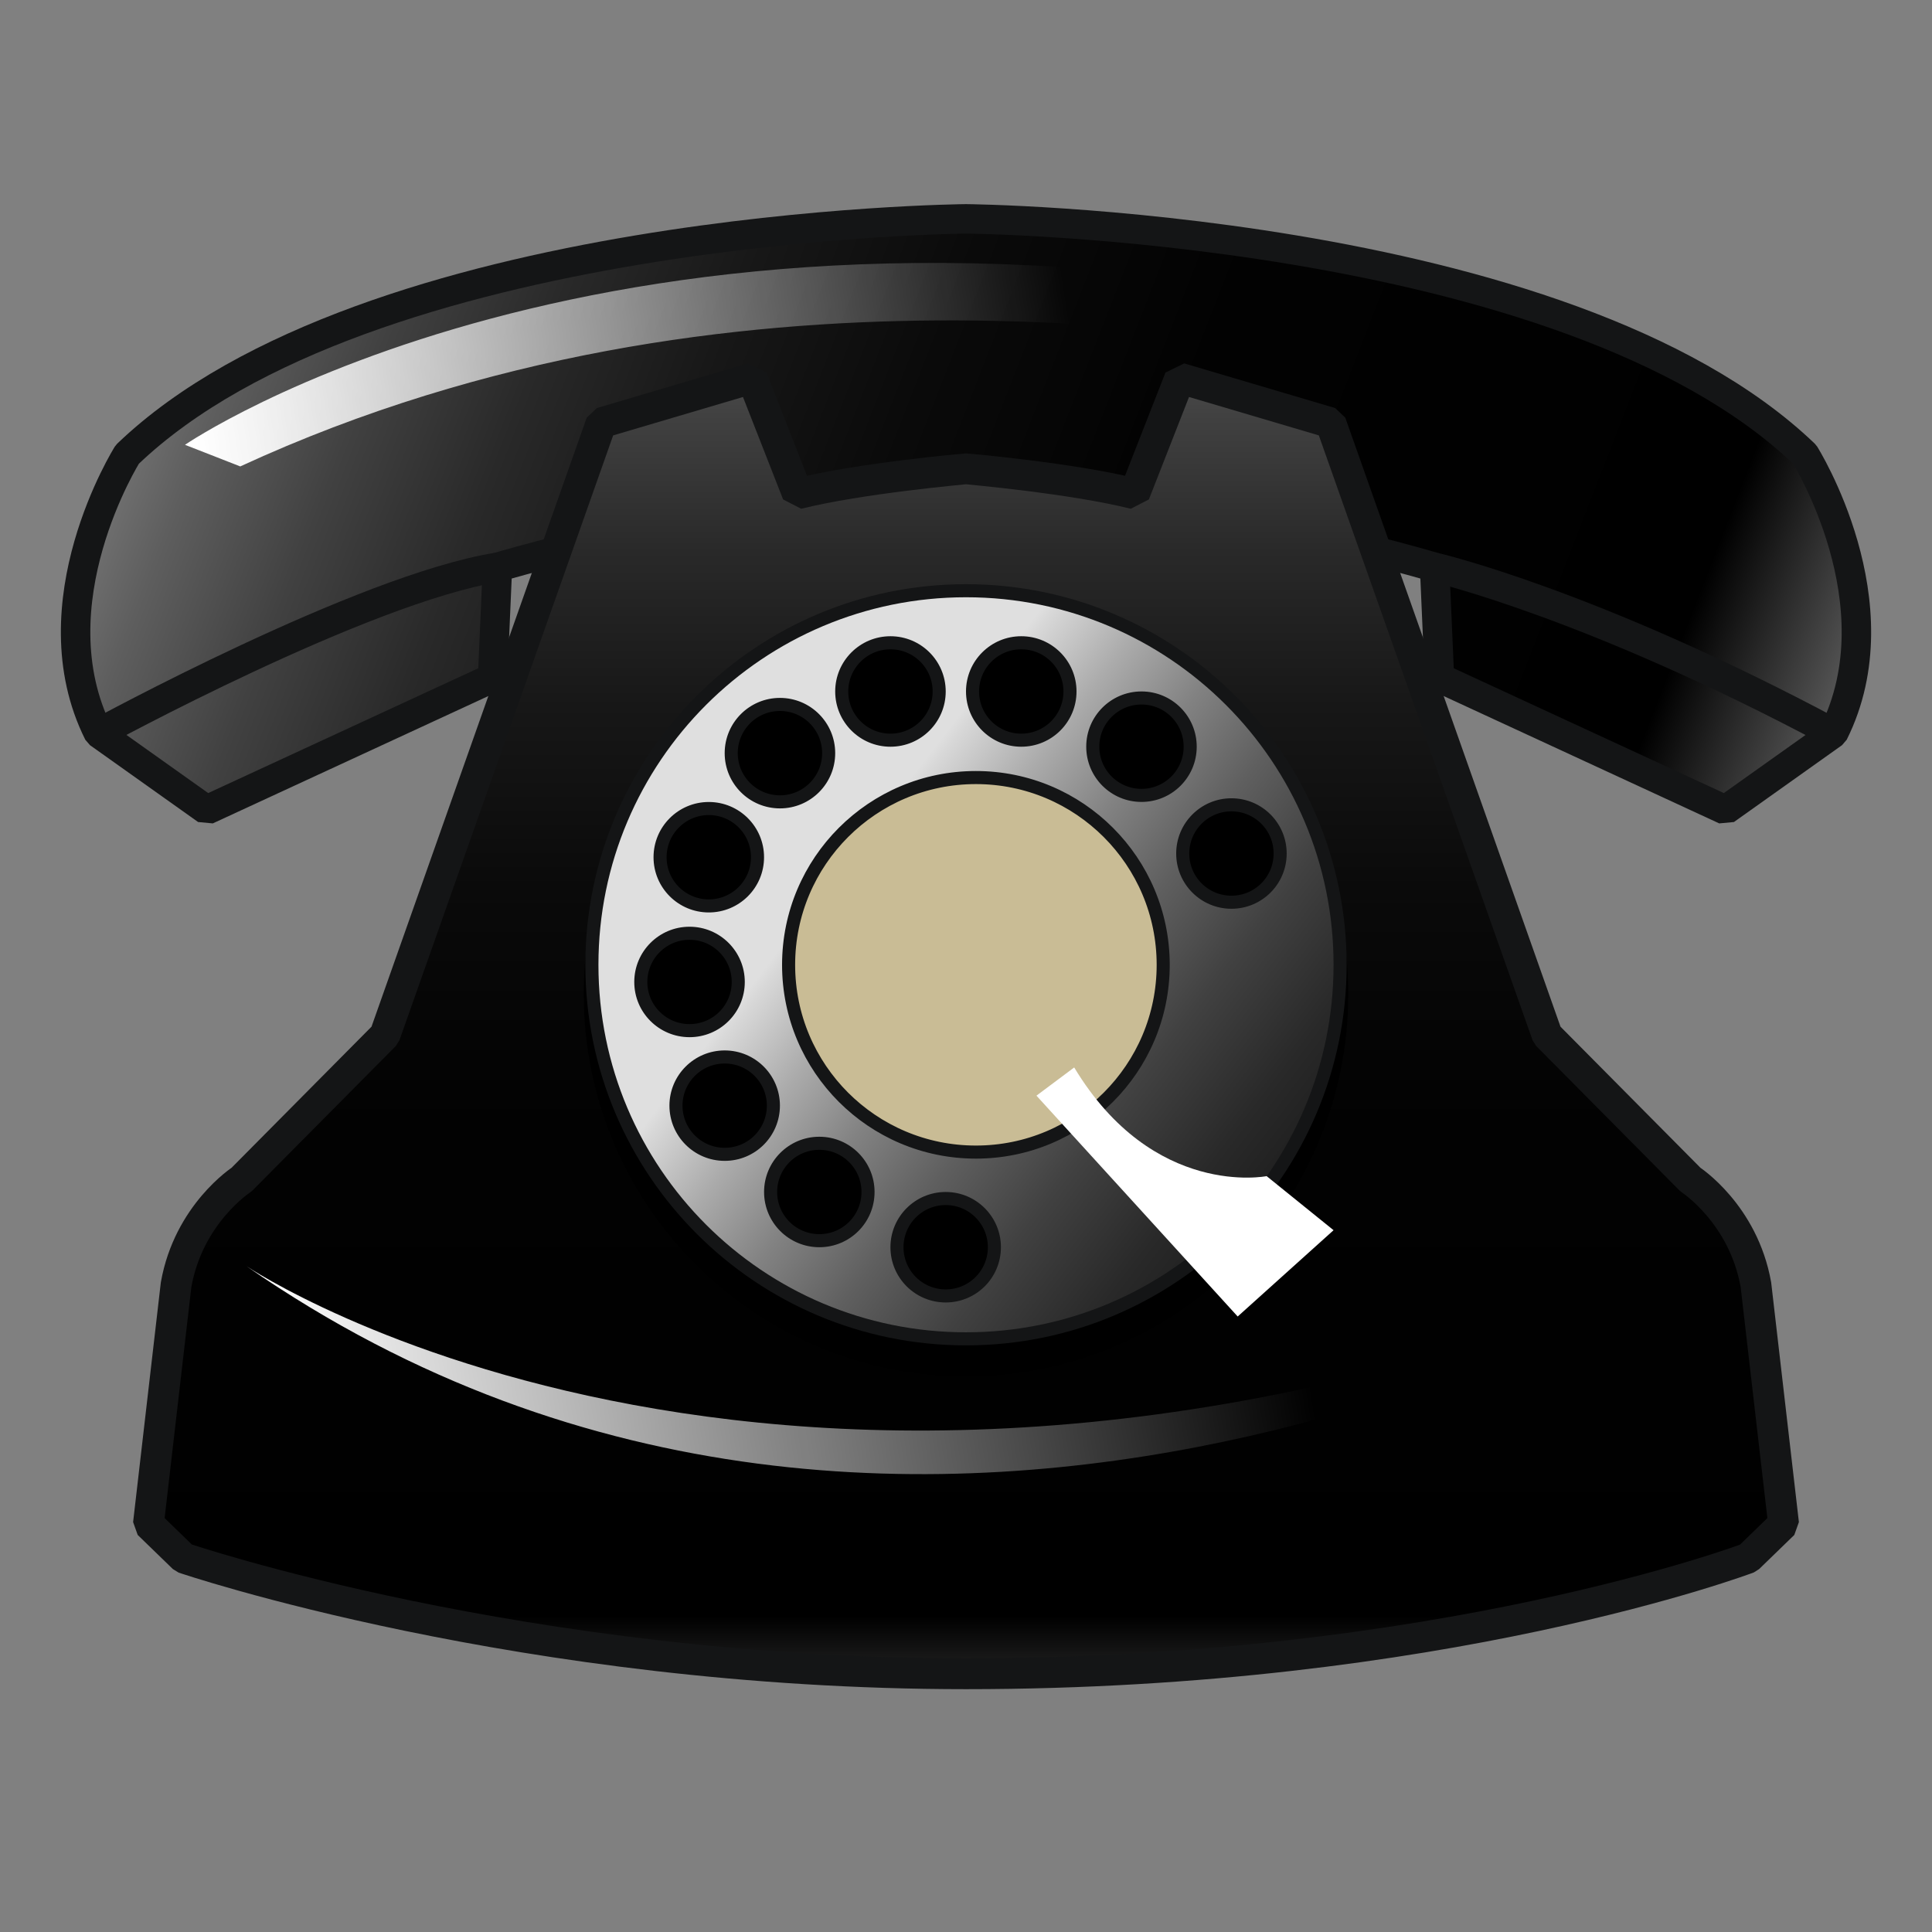 <?xml version="1.0" encoding="utf-8"?>
<!-- Generator: Adobe Illustrator 15.0.2, SVG Export Plug-In . SVG Version: 6.00 Build 0)  -->
<!DOCTYPE svg PUBLIC "-//W3C//DTD SVG 1.1//EN" "http://www.w3.org/Graphics/SVG/1.1/DTD/svg11.dtd">
<svg version="1.1" id="レイヤー_1" xmlns="http://www.w3.org/2000/svg" xmlns:xlink="http://www.w3.org/1999/xlink" x="0px"
	 y="0px" width="64px" height="64px" viewBox="0 0 64 64" enable-background="new 0 0 64 64" xml:space="preserve">
<rect x="0" y="0" width="64" height="64" fill="#808080" stroke="none"/>
<g>
	<g>
		<linearGradient id="SVGID_1_" gradientUnits="userSpaceOnUse" x1="49.34" y1="18.141" x2="60.394" y2="25.984">
			<stop  offset="0" style="stop-color:#5E5E5E"/>
			<stop  offset="0.909" style="stop-color:#171717"/>
			<stop  offset="1" style="stop-color:#6E6E6E"/>
		</linearGradient>
		<path fill="url(#SVGID_1_)" stroke="#141516" stroke-width="0.955" stroke-miterlimit="1" d="M47.523,18.793
			c0,0,7.88,3.901,13.214,5.493"/>
		<linearGradient id="SVGID_2_" gradientUnits="userSpaceOnUse" x1="4.724" y1="9.086" x2="59.73" y2="30.499">
			<stop  offset="0" style="stop-color:#7E7E7E"/>
			<stop  offset="0.065" style="stop-color:#5E5E5E"/>
			<stop  offset="0.14" style="stop-color:#414141"/>
			<stop  offset="0.224" style="stop-color:#292929"/>
			<stop  offset="0.319" style="stop-color:#171717"/>
			<stop  offset="0.431" style="stop-color:#0A0A0A"/>
			<stop  offset="0.576" style="stop-color:#020202"/>
			<stop  offset="0.879" style="stop-color:#000000"/>
			<stop  offset="1" style="stop-color:#6E6E6E"/>
		</linearGradient>
		<path fill="url(#SVGID_2_)" stroke="#141516" stroke-width="0.976" stroke-miterlimit="1" d="M59.782,15.052
			C51.822,7.412,32.011,7.25,32,7.25l0,0h0l0,0l0,0c-0.01,0-19.823,0.162-27.782,7.802c0,0-3.105,4.935-0.956,9.234l3.583,2.547
			l9.473-4.378l0.16-3.662c0,0,8.518-2.547,15.523-2.547c7.005,0,15.523,2.547,15.523,2.547l0.159,3.662l9.473,4.378l3.582-2.547
			C62.887,19.987,59.782,15.052,59.782,15.052z"/>
		<path fill="none" stroke="#141516" stroke-width="0.976" stroke-miterlimit="1" d="M3.262,24.286c0,0,8.757-4.777,13.215-5.493"
			/>
		<path fill="none" stroke="#141516" stroke-width="0.976" stroke-miterlimit="1" d="M47.523,18.793c0,0,5.174,1.193,13.214,5.493"
			/>
		<linearGradient id="SVGID_3_" gradientUnits="userSpaceOnUse" x1="6.503" y1="14.778" x2="35.4" y2="10.32">
			<stop  offset="0" style="stop-color:#FFFFFF"/>
			<stop  offset="1" style="stop-color:#FFFFFF;stop-opacity:0"/>
		</linearGradient>
		<path fill="url(#SVGID_3_)" d="M7.958,15.451l-1.83-0.716c0,0,14.01-9.633,39.006-4.538c0,0,4.378,1.671,0,1.433
			S24.357,7.888,7.958,15.451z"/>
	</g>
	<linearGradient id="SVGID_4_" gradientUnits="userSpaceOnUse" x1="32" y1="6.22" x2="32" y2="60.033">
		<stop  offset="0" style="stop-color:#7E7E7E"/>
		<stop  offset="0.065" style="stop-color:#5E5E5E"/>
		<stop  offset="0.14" style="stop-color:#414141"/>
		<stop  offset="0.224" style="stop-color:#292929"/>
		<stop  offset="0.319" style="stop-color:#171717"/>
		<stop  offset="0.431" style="stop-color:#0A0A0A"/>
		<stop  offset="0.576" style="stop-color:#020202"/>
		<stop  offset="0.879" style="stop-color:#000000"/>
		<stop  offset="1" style="stop-color:#6E6E6E"/>
	</linearGradient>
	<path fill="url(#SVGID_4_)" stroke="#141516" stroke-width="1.022" stroke-miterlimit="1" d="M56,39.078l-4.75-4.789l-7.167-20.282
		l-5-1.479l-1.5,3.83c-2.082-0.522-5.577-0.827-5.583-0.827l0,0h0l0,0l0,0c-0.005,0-3.5,0.305-5.583,0.827l-1.5-3.83l-5,1.479
		L12.75,34.289L8,39.078c0,0-1.751,1.131-2.167,3.482l-0.916,7.92l1.166,1.131c0,0,11.25,3.834,25.917,3.834
		c15.787,0,25.917-3.834,25.917-3.834l1.166-1.131l-0.916-7.92C57.751,40.209,56,39.078,56,39.078z"/>
	<path stroke="#000000" stroke-width="0.974" stroke-miterlimit="1" d="M32,20.759c-6.725,0-12.176,5.451-12.176,12.175
		c0,6.726,5.451,12.175,12.176,12.175c6.726,0,12.176-5.449,12.176-12.175C44.176,26.21,38.726,20.759,32,20.759z M32,40.158
		c-3.99,0-7.225-3.232-7.225-7.222c0-3.991,3.234-7.226,7.225-7.226s7.225,3.234,7.225,7.226C39.225,36.926,35.99,40.158,32,40.158z
		"/>
	<circle fill="#C9BC95" stroke="#141516" stroke-width="0.866" stroke-miterlimit="1" cx="32.211" cy="31.96" r="7.044"/>
	<g>
		<path fill="none" stroke="#141516" stroke-width="0.866" stroke-miterlimit="1" d="M32,19.785
			c-6.725,0-12.176,5.451-12.176,12.174c0,6.726,5.451,12.175,12.176,12.175c6.726,0,12.176-5.449,12.176-12.175
			C44.176,25.236,38.726,19.785,32,19.785z M37.813,22.905c1.012,0,1.83,0.819,1.83,1.83c0,1.011-0.818,1.83-1.83,1.83
			c-1.011,0-1.83-0.819-1.83-1.83C35.982,23.725,36.802,22.905,37.813,22.905z M33.83,21.076c1.012,0,1.831,0.819,1.831,1.83
			c0,1.012-0.819,1.83-1.831,1.83c-1.01,0-1.83-0.818-1.83-1.83C32,21.895,32.82,21.076,33.83,21.076z M29.497,21.076
			c1.012,0,1.831,0.819,1.831,1.83c0,1.011-0.819,1.83-1.831,1.83c-1.01,0-1.83-0.818-1.83-1.83
			C27.667,21.896,28.487,21.076,29.497,21.076z M25.837,23.119c1.011,0,1.83,0.819,1.83,1.83c0,1.011-0.819,1.83-1.83,1.83
			c-1.011,0-1.831-0.818-1.831-1.83C24.006,23.938,24.826,23.119,25.837,23.119z M23.48,26.567c1.011,0,1.83,0.819,1.83,1.83
			s-0.819,1.829-1.83,1.829c-1.011,0-1.831-0.818-1.831-1.829S22.47,26.567,23.48,26.567z M21.011,32.529
			c0-1.01,0.82-1.83,1.83-1.83c1.012,0,1.831,0.82,1.831,1.83c0,1.012-0.819,1.829-1.831,1.829
			C21.831,34.357,21.011,33.541,21.011,32.529z M24.007,38.455c-1.012,0-1.831-0.818-1.831-1.83c0-1.008,0.819-1.828,1.831-1.828
			c1.011,0,1.829,0.82,1.829,1.828C25.836,37.637,25.019,38.455,24.007,38.455z M27.142,41.316c-1.012,0-1.831-0.818-1.831-1.83
			c0-1.01,0.819-1.83,1.831-1.83c1.011,0,1.829,0.82,1.829,1.83C28.971,40.498,28.153,41.316,27.142,41.316z M31.328,43.146
			c-1.012,0-1.831-0.818-1.831-1.83c0-1.01,0.819-1.83,1.831-1.83c1.011,0,1.829,0.82,1.829,1.83
			C33.157,42.328,32.339,43.146,31.328,43.146z M32.328,38.381c-3.546,0-6.421-2.873-6.421-6.419c0-3.545,2.875-6.421,6.421-6.421
			c3.547,0,6.421,2.876,6.421,6.421C38.749,35.508,35.875,38.381,32.328,38.381z M40.793,30.104c-1.011,0-1.83-0.818-1.83-1.83
			c0-1.01,0.819-1.83,1.83-1.83c1.012,0,1.83,0.82,1.83,1.83C42.623,29.286,41.805,30.104,40.793,30.104z"/>
		<linearGradient id="SVGID_5_" gradientUnits="userSpaceOnUse" x1="27.858" y1="28.78" x2="72.356" y2="62.945">
			<stop  offset="0" style="stop-color:#DFDFDF"/>
			<stop  offset="0.006" style="stop-color:#D8D8D8"/>
			<stop  offset="0.053" style="stop-color:#ABABAB"/>
			<stop  offset="0.103" style="stop-color:#828282"/>
			<stop  offset="0.157" style="stop-color:#5F5F5F"/>
			<stop  offset="0.216" style="stop-color:#414141"/>
			<stop  offset="0.28" style="stop-color:#292929"/>
			<stop  offset="0.353" style="stop-color:#171717"/>
			<stop  offset="0.439" style="stop-color:#0A0A0A"/>
			<stop  offset="0.55" style="stop-color:#020202"/>
			<stop  offset="0.782" style="stop-color:#000000"/>
			<stop  offset="0.792" style="stop-color:#181818"/>
			<stop  offset="0.807" style="stop-color:#333333"/>
			<stop  offset="0.824" style="stop-color:#494949"/>
			<stop  offset="0.844" style="stop-color:#5A5A5A"/>
			<stop  offset="0.869" style="stop-color:#656565"/>
			<stop  offset="0.904" style="stop-color:#6C6C6C"/>
			<stop  offset="1" style="stop-color:#6E6E6E"/>
		</linearGradient>
		<path fill="url(#SVGID_5_)" d="M32,19.785c-6.725,0-12.176,5.451-12.176,12.174c0,6.726,5.451,12.175,12.176,12.175
			c6.726,0,12.176-5.449,12.176-12.175C44.176,25.236,38.726,19.785,32,19.785z M37.813,22.905c1.012,0,1.83,0.819,1.83,1.83
			c0,1.011-0.818,1.83-1.83,1.83c-1.011,0-1.83-0.819-1.83-1.83C35.982,23.725,36.802,22.905,37.813,22.905z M33.83,21.076
			c1.012,0,1.831,0.819,1.831,1.83c0,1.012-0.819,1.83-1.831,1.83c-1.01,0-1.83-0.818-1.83-1.83
			C32,21.895,32.82,21.076,33.83,21.076z M29.497,21.076c1.012,0,1.831,0.819,1.831,1.83c0,1.011-0.819,1.83-1.831,1.83
			c-1.01,0-1.83-0.818-1.83-1.83C27.667,21.896,28.487,21.076,29.497,21.076z M25.837,23.119c1.011,0,1.83,0.819,1.83,1.83
			c0,1.011-0.819,1.83-1.83,1.83c-1.011,0-1.831-0.818-1.831-1.83C24.006,23.938,24.826,23.119,25.837,23.119z M23.48,26.567
			c1.011,0,1.83,0.819,1.83,1.83s-0.819,1.829-1.83,1.829c-1.011,0-1.831-0.818-1.831-1.829S22.47,26.567,23.48,26.567z
			 M21.011,32.529c0-1.01,0.82-1.83,1.83-1.83c1.012,0,1.831,0.82,1.831,1.83c0,1.012-0.819,1.829-1.831,1.829
			C21.831,34.357,21.011,33.541,21.011,32.529z M24.007,38.455c-1.012,0-1.831-0.818-1.831-1.83c0-1.008,0.819-1.828,1.831-1.828
			c1.011,0,1.829,0.82,1.829,1.828C25.836,37.637,25.019,38.455,24.007,38.455z M27.142,41.316c-1.012,0-1.831-0.818-1.831-1.83
			c0-1.01,0.819-1.83,1.831-1.83c1.011,0,1.829,0.82,1.829,1.83C28.971,40.498,28.153,41.316,27.142,41.316z M31.328,43.146
			c-1.012,0-1.831-0.818-1.831-1.83c0-1.01,0.819-1.83,1.831-1.83c1.011,0,1.829,0.82,1.829,1.83
			C33.157,42.328,32.339,43.146,31.328,43.146z M32.328,38.381c-3.546,0-6.421-2.873-6.421-6.419c0-3.545,2.875-6.421,6.421-6.421
			c3.547,0,6.421,2.876,6.421,6.421C38.749,35.508,35.875,38.381,32.328,38.381z M40.793,30.104c-1.011,0-1.83-0.818-1.83-1.83
			c0-1.01,0.819-1.83,1.83-1.83c1.012,0,1.83,0.82,1.83,1.83C42.623,29.286,41.805,30.104,40.793,30.104z"/>
	</g>
	<path fill="#FFFFFF" d="M34.334,36.295L41,43.611l3.176-2.859l-2.217-1.791c0,0-3.752,0.75-6.375-3.6L34.334,36.295z"/>
	<linearGradient id="SVGID_6_" gradientUnits="userSpaceOnUse" x1="9.403" y1="47.197" x2="42.847" y2="42.038">
		<stop  offset="0" style="stop-color:#FFFFFF"/>
		<stop  offset="1" style="stop-color:#FFFFFF;stop-opacity:0"/>
	</linearGradient>
	<path fill="url(#SVGID_6_)" d="M8.167,41.945c0,0,18.167,12.25,48,0C56.167,41.945,30.5,57.443,8.167,41.945z"/>
</g>
</svg>
